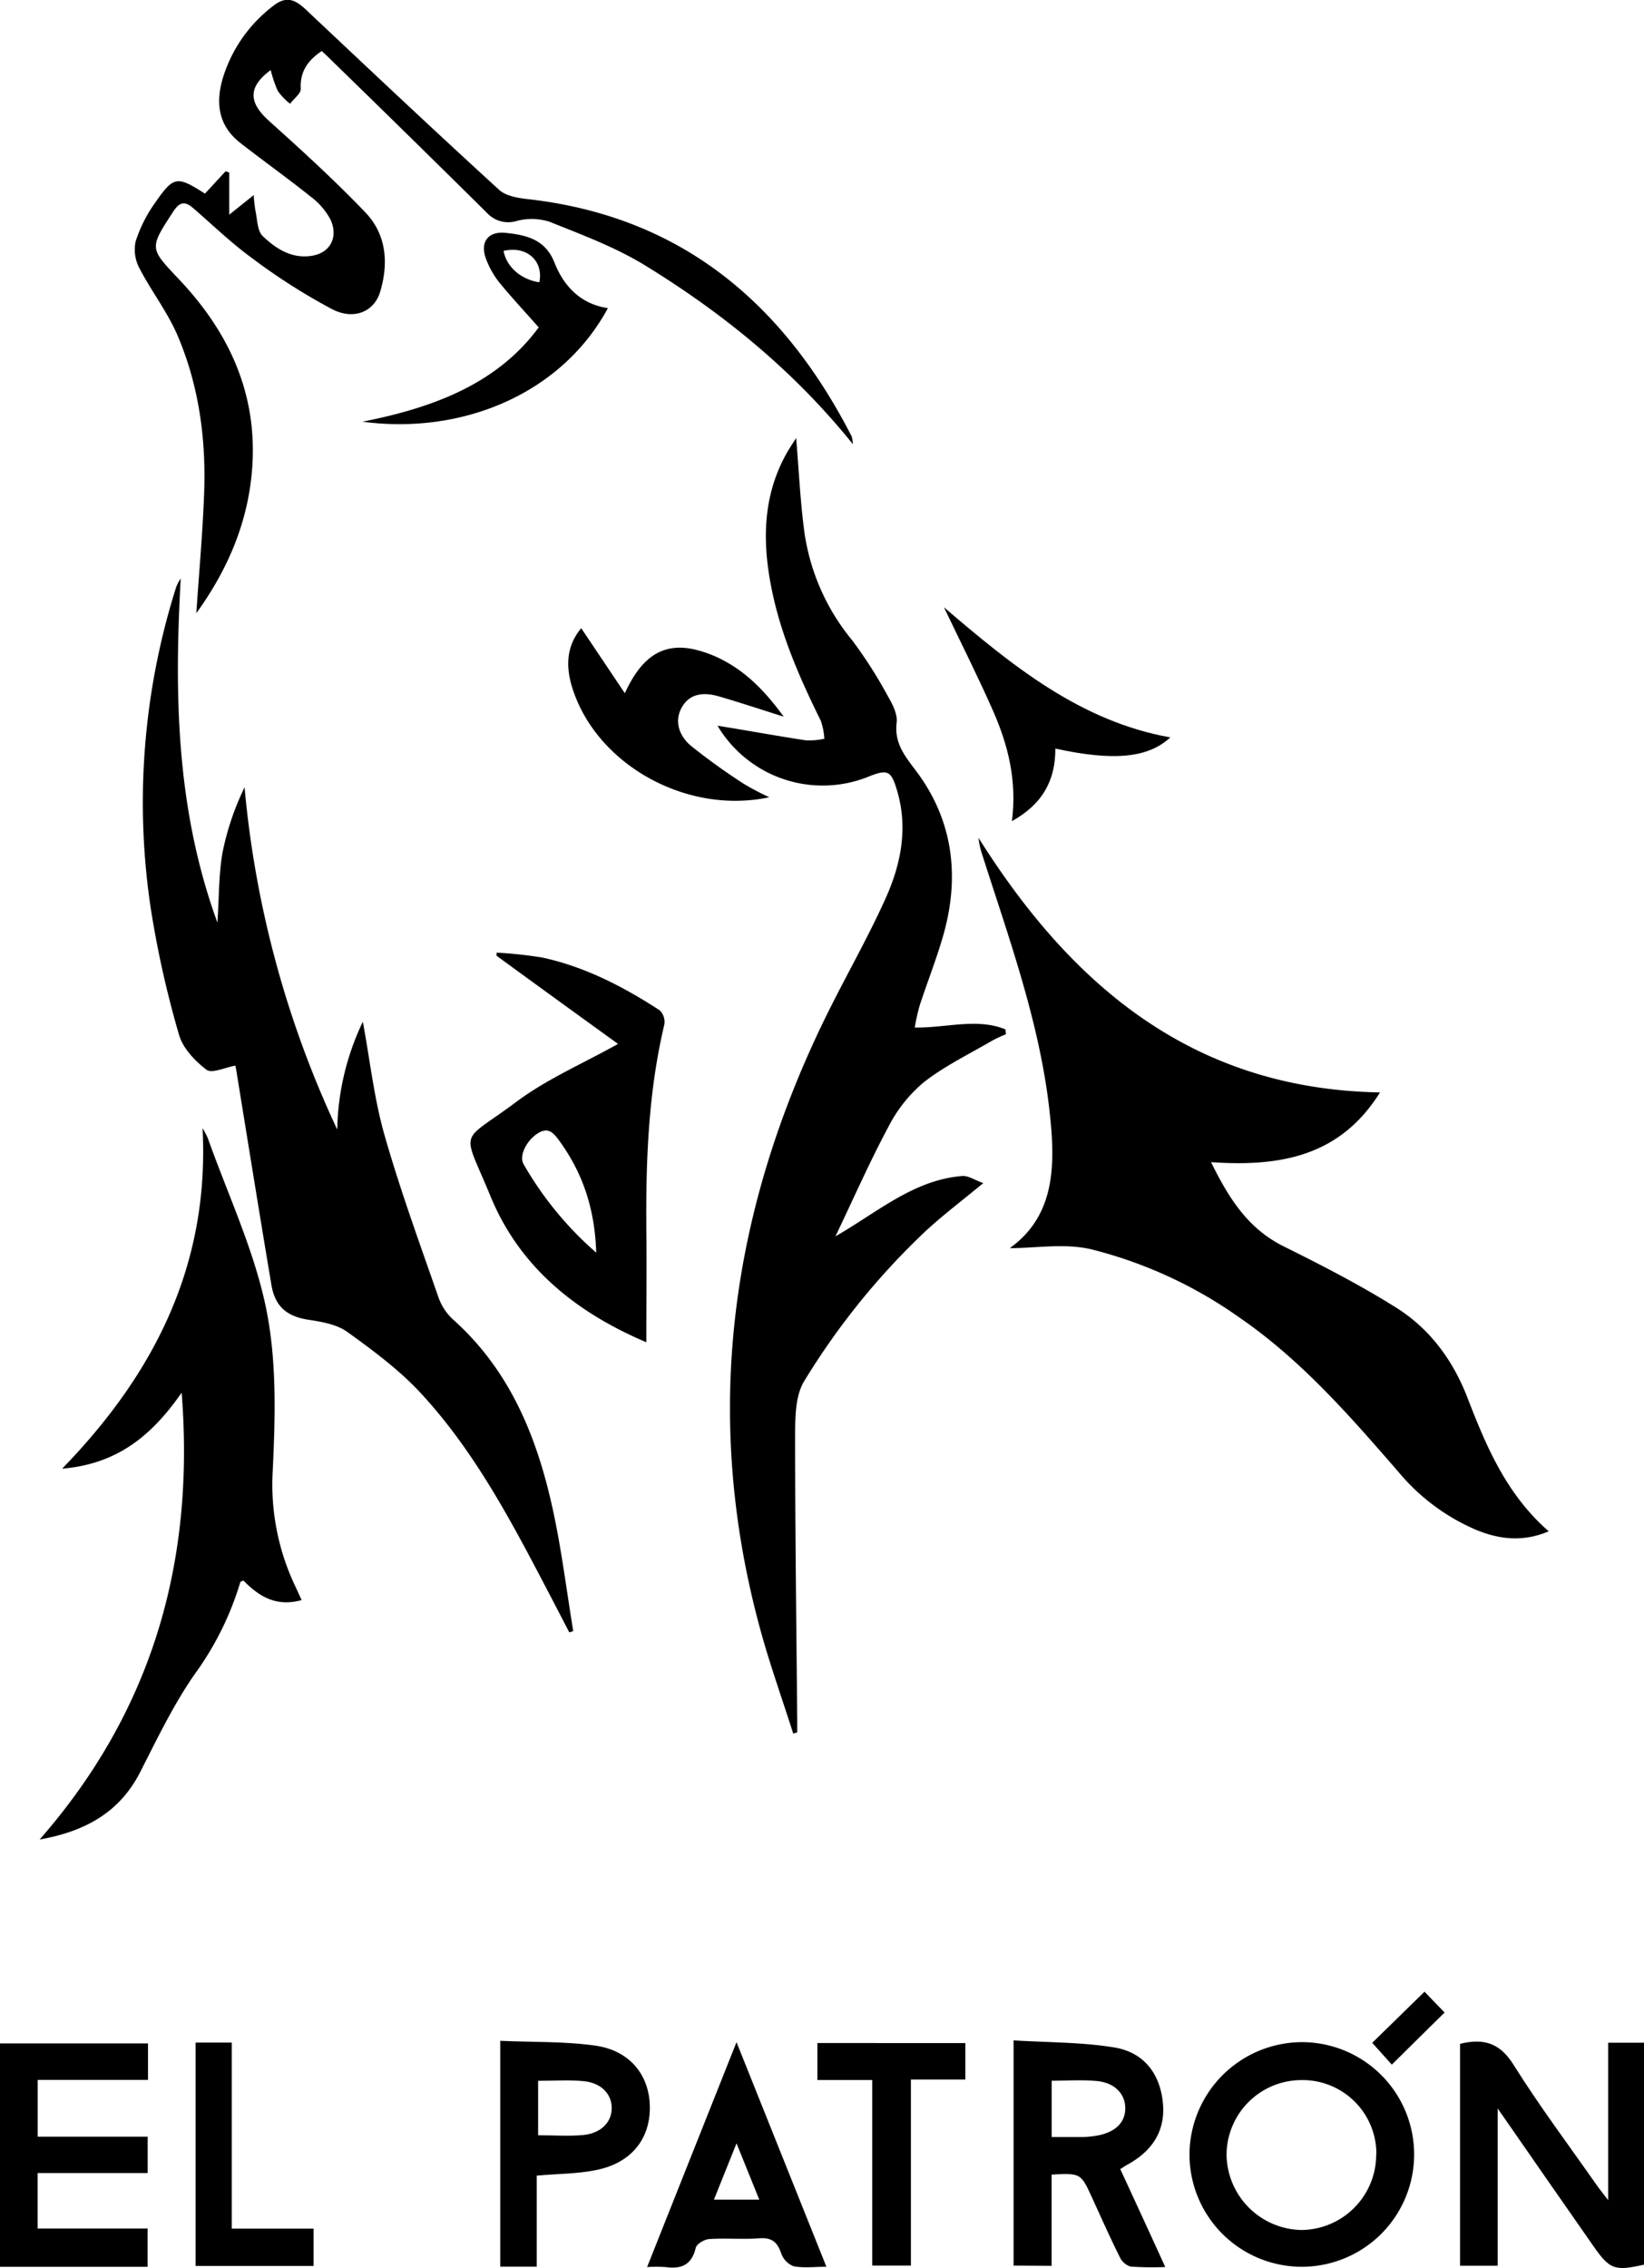 <svg id="Capa_1" data-name="Capa 1" xmlns="http://www.w3.org/2000/svg" viewBox="0 0 335.78 463.25"><path d="M362.06,433.71c-2.29-7.2-4.85-14.32-6.82-21.61-11.85-43.71-6-85.51,13.93-125.71,3.87-7.8,8.22-15.38,11.78-23.31,3.07-6.84,4.56-14.14,2.41-21.67-1.3-4.51-1.94-4.77-6.29-3a25,25,0,0,1-30.47-10.55c6.27,1,12.2,2.11,18.16,3a14.82,14.82,0,0,0,3.66-.34,14.17,14.17,0,0,0-.7-3.62c-4.45-9-8.46-18.17-10.29-28.13-1.73-9.35-1.41-18.46,3.51-26.95.53-.9,1.12-1.77,1.72-2.71.55,6.52.84,12.89,1.68,19.19a44.54,44.54,0,0,0,9.78,22.13A93.16,93.16,0,0,1,381.49,222c.91,1.56,1.89,3.54,1.7,5.19-.55,4.57,2,7.21,4.47,10.59,7.1,9.86,8.38,21.07,5.1,32.71-1.39,4.91-3.29,9.68-4.88,14.54a45.07,45.07,0,0,0-1,4.47c6.42.12,12.65-2,18.53.38l.09,1a28,28,0,0,0-2.83,1.32c-4.69,2.75-9.66,5.14-13.91,8.46a29,29,0,0,0-7.19,9c-3.84,7.15-7.11,14.61-10.88,22.49,8.69-5,16-11.52,25.89-12.32,1.23-.1,2.54.83,4.3,1.45-4.31,3.57-8.28,6.56-11.9,9.92a147.63,147.63,0,0,0-24.64,30.47c-1.94,3.12-1.88,7.78-1.89,11.73,0,19.21.26,38.41.43,57.62,0,.81,0,1.63,0,2.45Z" transform="translate(-200.05 -79.63)"/><path d="M447.4,317c3.7,7.52,7.61,13.61,14.83,17.2,7.79,3.87,15.56,7.86,22.92,12.48,6.89,4.31,11.64,10.72,14.61,18.41,3.86,10,8,19.81,16.61,27.31-5.24,2.23-10,1.65-14.65-.22a42.2,42.2,0,0,1-16.12-12c-9.88-11.37-19.79-22.76-32.33-31.39a90.19,90.19,0,0,0-30.39-14c-5.41-1.26-11.37-.22-16.59-.22,9.45-6.78,9.31-17.33,8.13-27.93-2-18.09-8.23-35.13-13.72-52.34a15.82,15.82,0,0,1-.79-3.54c19,30.21,43.8,51.32,82,52C473.82,315.72,461.7,318,447.4,317Z" transform="translate(-200.05 -79.63)"/><path d="M274.16,288.32c1.47,7.95,2.3,15.66,4.38,23,3.18,11.17,7.17,22.11,11,33.11a11.35,11.35,0,0,0,2.95,4.63c11.84,10.52,17.35,24.36,20.56,39.3,1.73,8.06,2.74,16.28,4.08,24.42l-.8.27c-1.27-2.44-2.53-4.88-3.8-7.31-7.64-14.61-15.22-29.31-26.5-41.52-4.39-4.75-9.72-8.7-15-12.51-2.12-1.55-5.17-2.09-7.88-2.5-4.38-.66-6.91-2.59-7.67-7.16-2.46-14.61-4.8-29.23-7.18-43.85-.07-.42-.16-.83-.18-.91-2.09.36-4.8,1.67-5.89.84-2.37-1.8-4.86-4.43-5.63-7.19a205.42,205.42,0,0,1-5.76-25.78,145.61,145.61,0,0,1,5-65,7.52,7.52,0,0,1,1.12-2.35c-1.32,23.7-.94,47.16,7.5,70.27.34-5.2.25-9.92,1.07-14.47A55.75,55.75,0,0,1,250,240.44a208.62,208.62,0,0,0,18.93,69.91A53,53,0,0,1,274.16,288.32Z" transform="translate(-200.05 -79.63)"/><path d="M261.66,406.45c-5.27,1.47-8.8-.84-11.9-4-.31.16-.6.22-.63.35a62.17,62.17,0,0,1-9.19,18.61c-4.42,6.29-7.77,13.35-11.29,20.23-4.31,8.42-11.57,12.13-20.5,13.71,22.75-26,31.76-56.31,29-91.26-6.06,8.7-13.07,14.56-24.41,15.52,19.22-19.78,30.12-42.07,28.68-69.52a14.93,14.93,0,0,1,1.07,2c4.11,11.57,9.48,22.9,11.92,34.82,2.19,10.73,1.87,22.15,1.34,33.2a48.38,48.38,0,0,0,4.69,23.69C260.79,404.54,261.14,405.32,261.66,406.45Z" transform="translate(-200.05 -79.63)"/><path d="M240.15,204.88c.58-8.76,1.34-16.89,1.61-25,.35-10.77-1.11-21.39-5.29-31.36-2.07-5-5.47-9.32-7.95-14.12a8.07,8.07,0,0,1-.77-5.44,28.46,28.46,0,0,1,3.92-7.83c3.87-5.58,4.51-5.61,10.24-1.95l4.21-4.56.75.25v8.61l5-4a31.23,31.23,0,0,0,.35,3.18c.4,1.78.36,4.1,1.48,5.18,2.74,2.64,6.07,4.76,10.23,4,3.66-.66,5.3-3.92,3.55-7.5a14.36,14.36,0,0,0-4-4.57c-4.69-3.74-9.57-7.23-14.3-10.91-4.46-3.46-5.15-8-3.64-13.21A29.25,29.25,0,0,1,255.64,81c2.58-2.11,4.38-1.77,6.83.54C275.59,93.9,288.7,106.26,302,118.41c1.41,1.29,3.92,1.68,6,1.91,31.26,3.56,52.09,21.29,66,48.45a7.18,7.18,0,0,1,.25,1.59c-12.06-15-26.49-26.73-42.43-36.51-6.05-3.72-12.88-6.25-19.51-8.92a12,12,0,0,0-6.72-.17,5.91,5.91,0,0,1-6.15-1.72q-16.07-15.9-32.27-31.66c-.46-.46-.94-.89-1.4-1.33-2.79,1.88-4.48,4.14-4.29,7.7.05,1-1.41,2-2.17,3.08a12.94,12.94,0,0,1-2.5-2.58,25.43,25.43,0,0,1-1.47-4.31c-4.65,3.45-4.57,6.58-.35,10.38,6.73,6.05,13.44,12.17,19.69,18.7,4.32,4.51,4.77,10.41,3,16.26-1.2,3.95-5.26,5.79-9.7,3.55a123.13,123.13,0,0,1-16.44-10.47c-4.23-3.07-8-6.73-12-10.19-1.74-1.53-2.81-1.3-4.11.68-4.89,7.52-4.89,7.42,1.12,13.77,10.28,10.84,16.15,23.47,15,38.73C250.73,186.15,246.72,195.75,240.15,204.88Z" transform="translate(-200.05 -79.63)"/><path d="M332.06,353.79c-14.12-6-25.79-15.15-31.82-29.81-5.87-14.27-6.5-10.5,5.33-19.34,6.19-4.62,13.49-7.75,20.71-11.79-8.14-5.88-16.47-11.92-24.8-18l0-.64a87.27,87.27,0,0,1,9.33,1c8.73,1.89,16.56,5.95,24,10.79a3.35,3.35,0,0,1,.93,2.89c-3.49,14.67-3.84,29.58-3.65,44.54C332.13,340.15,332.06,346.79,332.06,353.79Zm-10.23-18.3c-.29-9-2.77-16.27-7.5-22.79-1.17-1.61-2.25-3-4.49-1.55S306,315.7,307,317.43A70,70,0,0,0,321.83,335.49Z" transform="translate(-200.05 -79.63)"/><path d="M528.51,496.86h7.32v45.33c-6.05,1.36-7,1-10.41-3.9-6.29-9-12.59-18.09-19.47-28v32.12h-7.69V497.08c4.72-1.15,8.09-.26,10.91,4.26,5.26,8.41,11.24,16.37,16.93,24.51.59.84,1.24,1.64,2.41,3.17Z" transform="translate(-200.05 -79.63)"/><path d="M466,496.74a22.94,22.94,0,1,1-23,22.92A23.05,23.05,0,0,1,466,496.74Zm15.17,22.9A15.07,15.07,0,0,0,466,504.49a15.32,15.32,0,0,0-15.43,15.34,15.59,15.59,0,0,0,15.27,15.28A15.4,15.4,0,0,0,481.13,519.64Z" transform="translate(-200.05 -79.63)"/><path d="M407.07,542.38v-46c7,.44,13.95.34,20.72,1.47,5.76,1,9.15,5.16,9.77,11.23.55,5.49-1.87,9.76-7.3,12.72-.38.21-.73.45-1.4.87,3,6.5,6,13,9.19,20a63,63,0,0,1-7.09-.09,3.59,3.59,0,0,1-2.17-1.88c-2-4-3.81-8.08-5.67-12.14-2.32-5.07-2.32-5.07-8.28-4.77v18.64Zm7.78-26.26c2.3,0,4.35,0,6.4,0a19.15,19.15,0,0,0,2.92-.3c3.74-.7,5.74-2.7,5.71-5.63s-2.2-5.17-5.83-5.51c-3-.28-6-.06-9.2-.06Z" transform="translate(-200.05 -79.63)"/><path d="M207.75,516.05h22.46v7.43H207.74V534.8H230.2v7.83H200.05V497h30.23v7.45H207.75Z" transform="translate(-200.05 -79.63)"/><path d="M309.68,524v18.59h-7.46V496.47c6.6.3,13.17.08,19.56,1,7.05,1.06,11,6.17,11,12.67s-3.9,11.31-10.94,12.72C318,523.66,314.05,523.61,309.68,524Zm.28-8.24c3.33,0,6.29.23,9.2-.05,3.66-.35,5.82-2.61,5.83-5.5s-2.16-5.18-5.81-5.51c-3-.28-6-.06-9.22-.06Z" transform="translate(-200.05 -79.63)"/><path d="M357.17,242.47c-16.55,3.54-34.44-6.24-39.85-21.22-2-5.46-1.52-9.76,1.44-13.31,2.85,4.25,5.7,8.49,8.91,13.29,3.08-6.71,7.13-10.44,14-9a24.58,24.58,0,0,1,6.93,2.72c4.58,2.61,8.11,6.39,11.52,11.06-4.81-1.51-9-2.91-13.23-4.14-2.91-.85-5.86-.73-7.54,2.17s-.55,5.95,1.83,7.93A130.19,130.19,0,0,0,352,239.75,57.08,57.08,0,0,0,357.17,242.47Z" transform="translate(-200.05 -79.63)"/><path d="M350.48,496.75l18.36,45.87c-2.53,0-4.72.3-6.75-.12a4.44,4.44,0,0,1-2.51-2.69c-.8-2.32-2-3.21-4.53-3-3.37.25-6.77-.07-10.14.15-1,.07-2.58,1-2.77,1.83-.83,3.52-3,4.34-6.2,3.89a29.94,29.94,0,0,0-3.72,0C338.26,527.46,344.17,512.62,350.48,496.75Zm0,20.66-4.61,11.5h9.26Z" transform="translate(-200.05 -79.63)"/><path d="M397.22,496.93v7.45H386.1v38h-7.9v-37.9H367v-7.56Z" transform="translate(-200.05 -79.63)"/><path d="M406.73,247.35c1.07-8.29-.8-15.61-3.89-22.61-3-6.8-6.35-13.46-10-21.08,14.2,12.18,28,23.31,46.24,26.59-4.52,4.2-11.57,4.88-23.48,2.28C415.63,239,413,243.87,406.73,247.35Z" transform="translate(-200.05 -79.63)"/><path d="M274.08,165.76c14.3-2.82,27.47-7.66,36-19.26-2.81-3.18-5.55-6.12-8.09-9.22a17.8,17.8,0,0,1-2.57-4.51c-1.46-3.55.19-6,4-5.57,4.11.45,8,1.29,9.88,6.07s5.32,8.47,10.91,9.3C314.72,160.11,294.44,168.49,274.08,165.76Zm36.13-28.47c.89-4.43-2.64-7.52-7.31-6.41C303.5,134.14,306.46,136.73,310.21,137.29Z" transform="translate(-200.05 -79.63)"/><path d="M240,496.83h7.39v38h16.7v7.62H240Z" transform="translate(-200.05 -79.63)"/><path d="M495.1,490.69l-10.78,10.64-4-4.45L491,486.44Z" transform="translate(-200.05 -79.63)"/></svg>